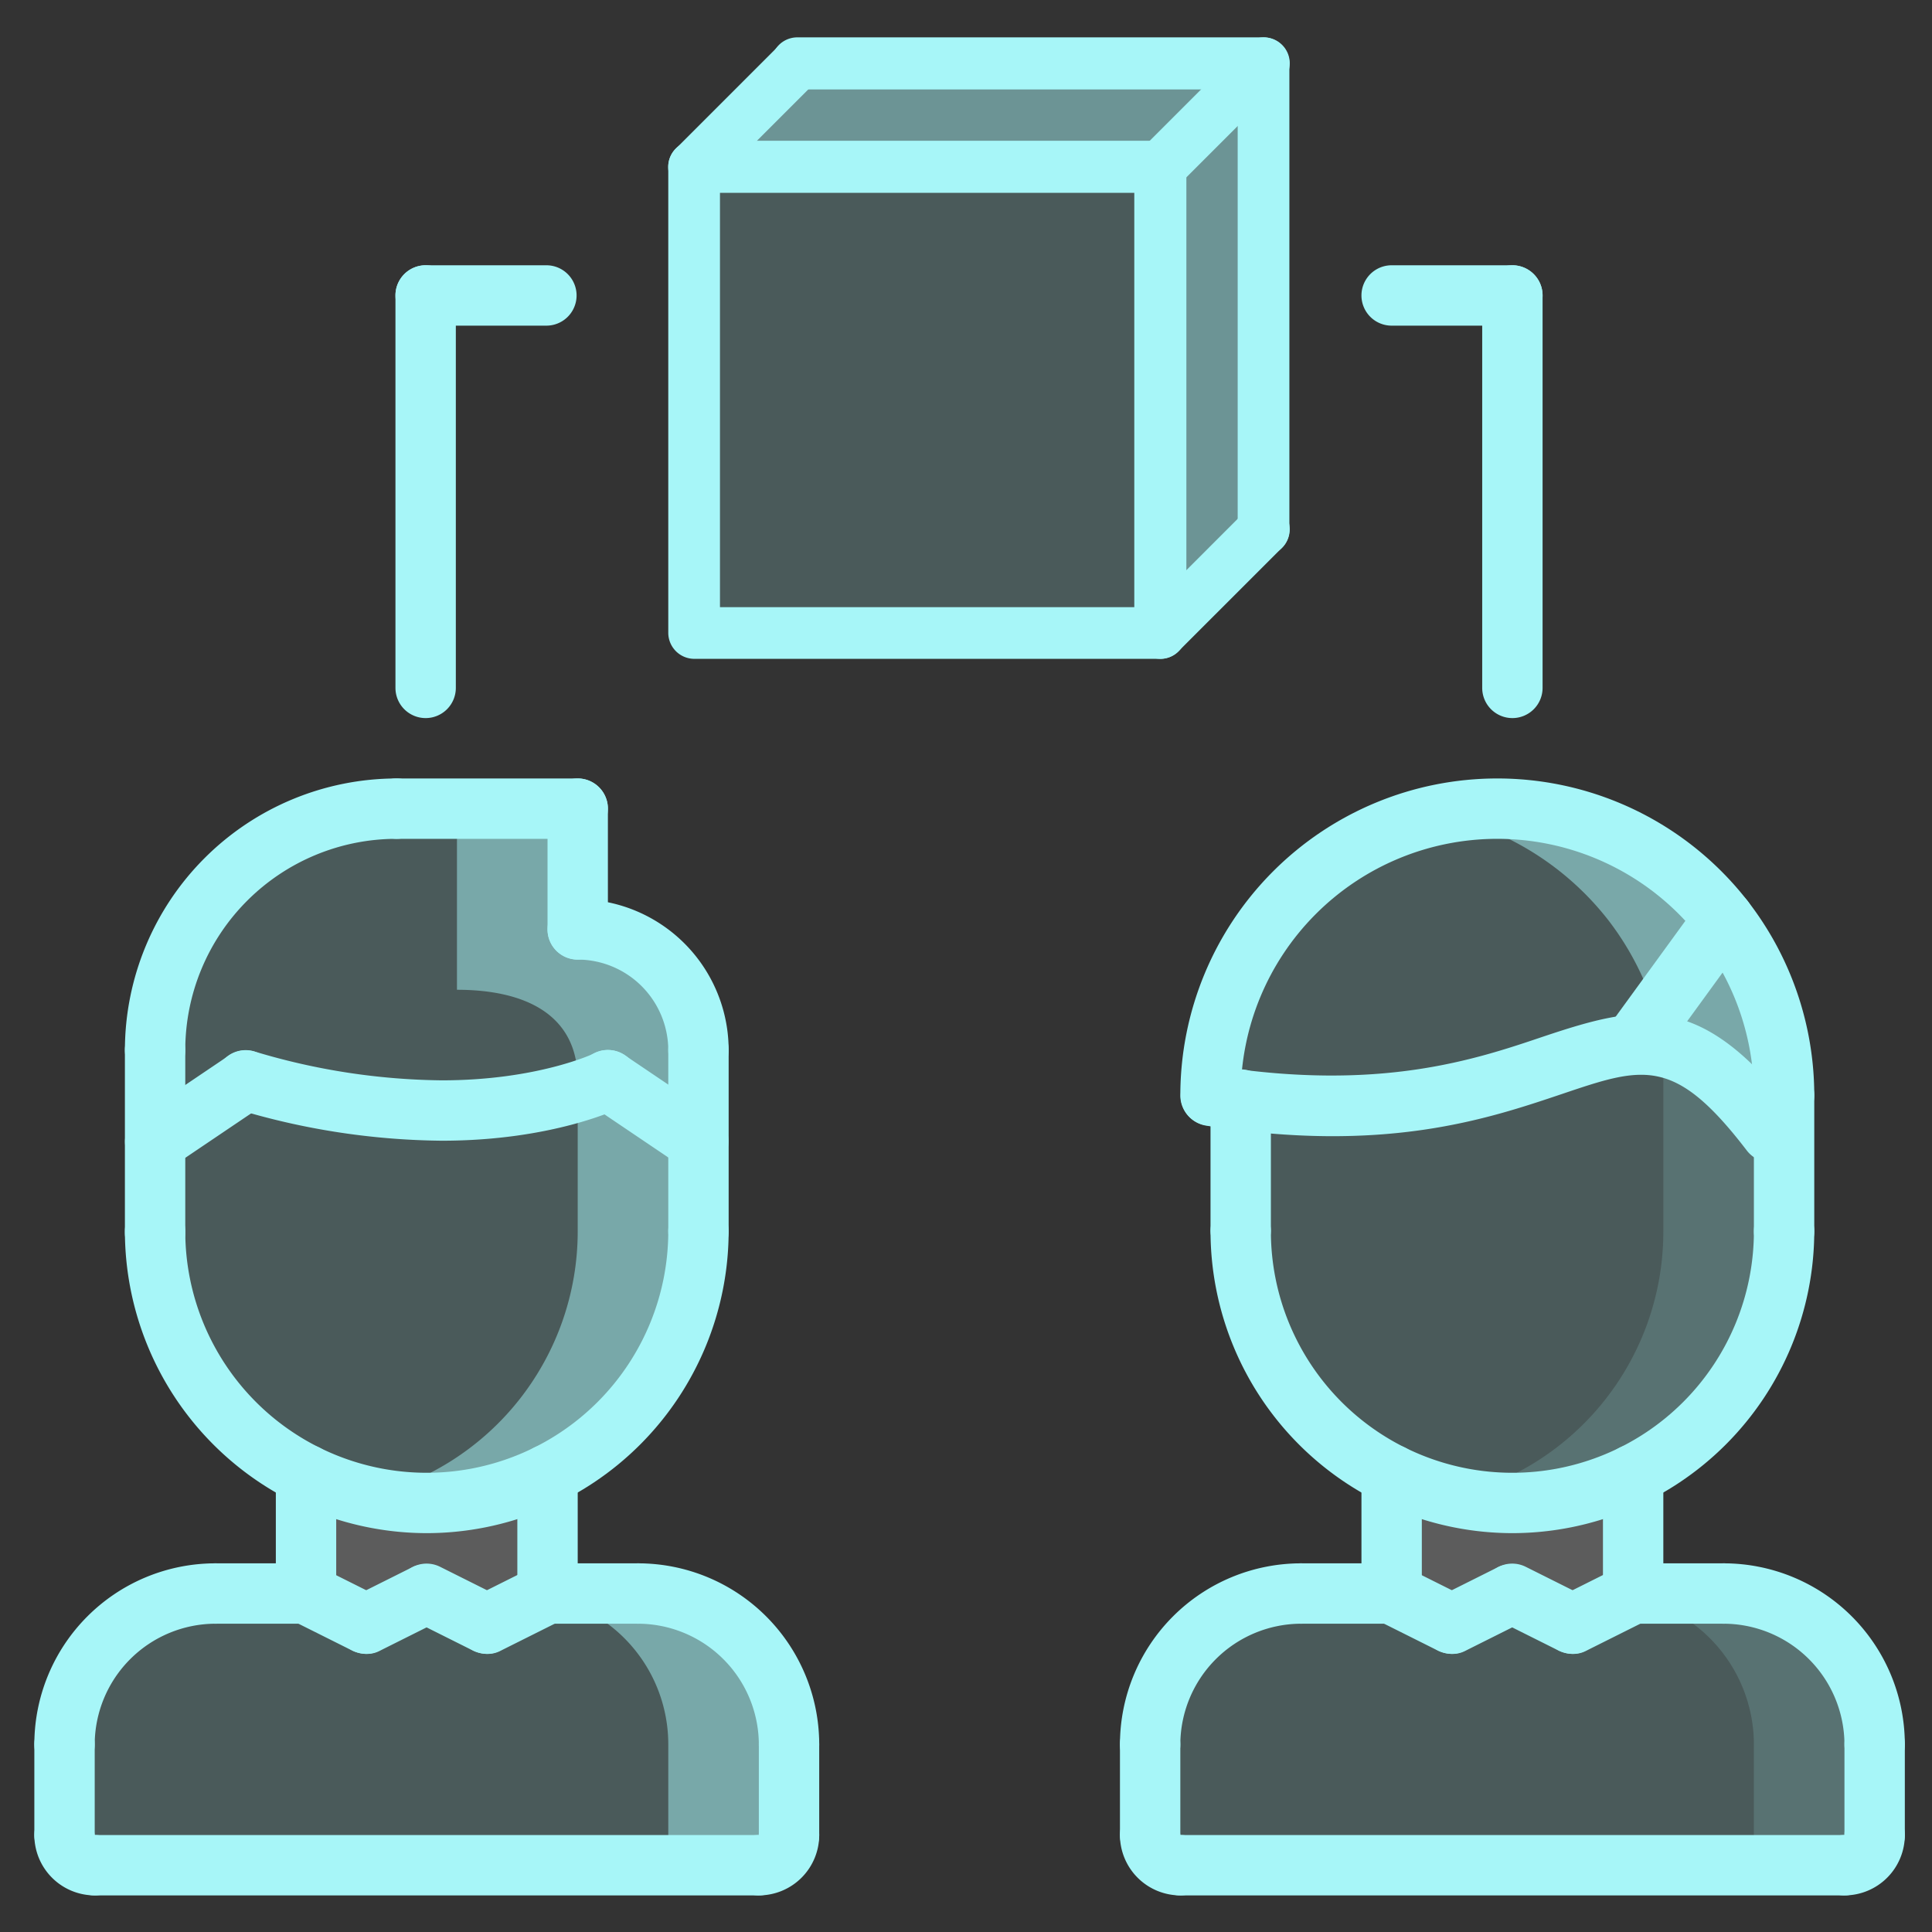 <svg id="Capa_1" data-name="Capa 1" xmlns="http://www.w3.org/2000/svg" viewBox="0 0 512 512"><rect x="0" y="0" width="512" height="512" fill="#333333" stroke="none"/><defs><style>.cls-1,.cls-2,.cls-5,.cls-6{fill:#a7f6f8;}.cls-1,.cls-3{opacity:0.2;}.cls-1,.cls-2,.cls-3,.cls-5{isolation:isolate;}.cls-2,.cls-4{opacity:0.5;}.cls-3{fill:#fff;}.cls-5{opacity:0.3;}</style></defs><title>people</title><path class="cls-1" d="M470,278.3v24.2l-24.2-24.3s-13.9-.6-39.7,5.5c-27.2,6.4-56.1,2.6-56.1,2.6l-24,16.2V278.3a64.06,64.06,0,0,1,64-64h25c12.7,0,23.9,4.8,23.9,17.5l11.4,7.2C467.9,239,470,260.6,470,278.3Z"/><path class="cls-1" d="M470,326.4a72,72,0,0,1-144,.4V302.6l24-16.2s30.7-2.7,58.6-2.7,34.5-2.5,34.5-2.5L470,302.6Z"/><path class="cls-1" d="M185.1,326.4a72,72,0,0,1-144,.4V302.6l24-16.2a185,185,0,0,0,52,8c27.9,0,44-8,44-8l24,16.2Z"/><path class="cls-2" d="M161.1,286.3a65,65,0,0,1-8,3v37.1a72,72,0,0,1-56,70.1,70.07,70.07,0,0,0,16,1.8,72,72,0,0,0,72-71.9V302.6Z"/><path class="cls-3" d="M113.1,422.3l-16,8-16-8V390.8a72,72,0,0,0,64,0v31.5l-16,8Z"/><path class="cls-1" d="M129.1,430.3l16-8h24a39.93,39.93,0,0,1,40,40v24a8,8,0,0,1-8,8H25.1a8,8,0,0,1-8-8v-24a40,40,0,0,1,40-40h24l16,8,16-8Z"/><path class="cls-2" d="M169.1,422.3h-24l-1.3.7a39.79,39.79,0,0,1,33.3,39.3v24a8,8,0,0,1-8,8h32a8,8,0,0,0,8-8v-24A40,40,0,0,0,169.1,422.3Z"/><path class="cls-3" d="M400.8,398.3a71.76,71.76,0,0,0,32-7.5v31.5l-16,8-16-8-16,8-16-8V390.9A73.05,73.05,0,0,0,400.8,398.3Z"/><path class="cls-1" d="M496.8,462.3v24a8,8,0,0,1-8,8h-176a7.9,7.9,0,0,1-8-8v-24a39.93,39.93,0,0,1,40-40h24l16,8,16-8,16,8,16-8h24A40,40,0,0,1,496.8,462.3Z"/><g class="cls-4"><path class="cls-5" d="M456.8,422.3h-24l-1.3.7a39.88,39.88,0,0,1,33.3,39.3v24a8,8,0,0,1-8,8h32a8,8,0,0,0,8-8v-24A40,40,0,0,0,456.8,422.3Z"/></g><g class="cls-4"><path class="cls-5" d="M440.8,277v49.5a72,72,0,0,1-56,70.1,70.71,70.71,0,0,0,16,1.8,72,72,0,0,0,72-71.9V300.2C460.5,284,450.8,278,440.8,277Z"/><path class="cls-6" d="M472.8,290.3v9.8c-15.5-20.3-26.9-24.7-40-23l24-33.4A75.7,75.7,0,0,1,472.8,290.3Z"/></g><g class="cls-4"><path class="cls-6" d="M426.1,243.7a76,76,0,0,1,12.8,25l18-25a76.21,76.21,0,0,0-60-29.4,79.33,79.33,0,0,0-15.6,1.6A76.8,76.8,0,0,1,426.1,243.7Z"/></g><path class="cls-1" d="M185.1,278.3v24.2l-24-16.2s-16.1,8-44,8a185,185,0,0,1-52-8l-24,16.2V278.3a63.93,63.93,0,0,1,64-64h48v32A32,32,0,0,1,185.1,278.3Z"/><path class="cls-2" d="M153.1,246.3v-32h-32v48c17.7,0,32,6.3,32,24v3a65,65,0,0,0,8-3l24,16.2V278.3A32,32,0,0,0,153.1,246.3Z"/><path class="cls-6" d="M17.1,470.3a8,8,0,0,1-8-8,48,48,0,0,1,48-48,8,8,0,0,1,0,16,32.09,32.09,0,0,0-32,32A8,8,0,0,1,17.1,470.3Z"/><path class="cls-6" d="M81.1,430.3h-24a8,8,0,0,1,0-16h24a8,8,0,0,1,0,16Z"/><path class="cls-6" d="M17.1,494.3a8,8,0,0,1-8-8v-24a8,8,0,0,1,16,0v24A8,8,0,0,1,17.1,494.3Z"/><path class="cls-6" d="M25.1,502.3a16,16,0,0,1-16-16c0-4.2,3.3-7.3,7.6-7.5,4.5-.4,7.9,3.3,8.4,7.5a8,8,0,0,1,0,16Z"/><path class="cls-6" d="M209.1,470.3a8,8,0,0,1-8-8,32.09,32.09,0,0,0-32-32,8,8,0,1,1,0-16,48,48,0,0,1,48,48A8,8,0,0,1,209.1,470.3Z"/><path class="cls-6" d="M169.1,430.3h-24a8,8,0,1,1,0-16h24a8,8,0,0,1,0,16Z"/><path class="cls-6" d="M209.1,494.3a8,8,0,0,1-8-8v-24a8,8,0,0,1,16,0v24A8,8,0,0,1,209.1,494.3Z"/><path class="cls-6" d="M201.1,502.3a8,8,0,1,1,0-16,8,8,0,0,1,16,0A16,16,0,0,1,201.1,502.3Z"/><path class="cls-6" d="M201.1,502.3H25.1a8,8,0,1,1,0-16h176a8,8,0,0,1,0,16Z"/><path class="cls-6" d="M81.1,430.3a8,8,0,0,1-8-8V390.8a8,8,0,0,1,16,0v31.5A8,8,0,0,1,81.1,430.3Z"/><path class="cls-6" d="M145.1,430.3a8,8,0,0,1-8-8V390.8a8,8,0,0,1,16,0v31.5A8,8,0,0,1,145.1,430.3Z"/><path class="cls-6" d="M113.1,406.3a80.11,80.11,0,0,1-80-80,8,8,0,0,1,16,0,64,64,0,0,0,128,0,8,8,0,0,1,16,0A80.11,80.11,0,0,1,113.1,406.3Z"/><path class="cls-6" d="M41.1,334.7a8,8,0,0,1-8-8V278.3a8,8,0,0,1,16,0v48.4A8,8,0,0,1,41.1,334.7Z"/><path class="cls-6" d="M185.1,334.3a8,8,0,0,1-8-8v-48a8,8,0,0,1,16,0v48A8,8,0,0,1,185.1,334.3Z"/><path class="cls-6" d="M185.1,286.3a8,8,0,0,1-8-8,24.07,24.07,0,0,0-24-24,8,8,0,1,1,0-16,40,40,0,0,1,40,40A8,8,0,0,1,185.1,286.3Z"/><path class="cls-6" d="M153.1,254.3a8,8,0,0,1-8-8v-32a8,8,0,0,1,16,0v32A8,8,0,0,1,153.1,254.3Z"/><path class="cls-6" d="M153.1,222.3h-48a8,8,0,1,1,0-16h48a8,8,0,0,1,0,16Z"/><path class="cls-6" d="M41.1,286.3a8,8,0,0,1-8-8,72.08,72.08,0,0,1,72-72,8,8,0,0,1,0,16,56,56,0,0,0-56,56A8,8,0,0,1,41.1,286.3Z"/><path class="cls-6" d="M185.1,310.5a7.7,7.7,0,0,1-4.5-1.4l-24-16.2a8,8,0,1,1,8.9-13.3l24,16.2a8,8,0,0,1,2.2,11.1A7.77,7.77,0,0,1,185.1,310.5Z"/><path class="cls-6" d="M117.1,302.3a192.82,192.82,0,0,1-54.5-8.4,8,8,0,1,1,5-15.2,177.14,177.14,0,0,0,49.5,7.6c25.4,0,40.3-7.1,40.5-7.2a8,8,0,0,1,7.1,14.4C163.9,293.8,146.6,302.3,117.1,302.3Z"/><path class="cls-6" d="M41.1,310.5a7.78,7.78,0,0,1-6.6-3.5,7.94,7.94,0,0,1,2.2-11.1l24-16.2A8,8,0,0,1,69.6,293l-24,16.2A8.36,8.36,0,0,1,41.1,310.5Z"/><path class="cls-6" d="M97.1,438.3a9.37,9.37,0,0,1-3.6-.8l-16-8a7.93,7.93,0,0,1-3.6-10.7,8,8,0,0,1,10.7-3.6l16,8a8,8,0,0,1-3.5,15.1Z"/><path class="cls-6" d="M97.1,438.3a8.08,8.08,0,0,1-7.2-4.4,7.88,7.88,0,0,1,3.6-10.7l16-8a8,8,0,0,1,7.1,14.3l-16,8A7.19,7.19,0,0,1,97.1,438.3Z"/><path class="cls-6" d="M129.1,438.3a8.08,8.08,0,0,1-7.2-4.4,7.88,7.88,0,0,1,3.6-10.7l16-8a8,8,0,0,1,7.1,14.3l-16,8A7.19,7.19,0,0,1,129.1,438.3Z"/><path class="cls-6" d="M129.1,438.3a9.37,9.37,0,0,1-3.6-.8l-16-8a7.93,7.93,0,0,1-3.6-10.7,8,8,0,0,1,10.7-3.6l16,8a8,8,0,0,1-3.5,15.1Z"/><path class="cls-6" d="M328.8,334a8,8,0,0,1-8-8V291.4a8,8,0,0,1,16,0V326A8,8,0,0,1,328.8,334Z"/><path class="cls-6" d="M472.8,334.3a8,8,0,0,1-8-8v-36a8,8,0,0,1,16,0v36A8,8,0,0,1,472.8,334.3Z"/><path class="cls-6" d="M472.8,298.3a8,8,0,0,1-8-8,68,68,0,0,0-136,0,8,8,0,0,1-16,0,84,84,0,0,1,168,0A8,8,0,0,1,472.8,298.3Z"/><path class="cls-6" d="M469.4,308.1A8.25,8.25,0,0,1,463,305c-19.2-25.1-27.4-22.4-49-15.1-19.9,6.7-47.1,15.9-94.4,8.4a8,8,0,1,1,2.6-15.8c43.4,6.8,68.5-1.6,86.8-7.8,26-8.7,41.9-12.1,66.8,20.5a8,8,0,0,1-1.5,11.2A8.32,8.32,0,0,1,469.4,308.1Z"/><path class="cls-6" d="M432.8,284.7a8.19,8.19,0,0,1-4.7-1.5,8,8,0,0,1-1.8-11.2l24-33a8,8,0,0,1,13,9.4l-24,33A8.2,8.2,0,0,1,432.8,284.7Z"/><path class="cls-6" d="M304.8,470.3a8,8,0,0,1-8-8,48,48,0,0,1,48-48,8,8,0,0,1,0,16,32.09,32.09,0,0,0-32,32A8,8,0,0,1,304.8,470.3Z"/><path class="cls-6" d="M368.8,430.3h-24a8,8,0,0,1,0-16h24a8,8,0,0,1,0,16Z"/><path class="cls-6" d="M304.8,494.3a8,8,0,0,1-8-8v-24a8,8,0,0,1,16,0v24A8,8,0,0,1,304.8,494.3Z"/><path class="cls-6" d="M312.8,502.3a16,16,0,0,1-16-16c0-4.2,3.3-7.3,7.6-7.5,4.4-.4,7.9,3.3,8.4,7.5a8,8,0,0,1,0,16Z"/><path class="cls-6" d="M496.8,470.3a8,8,0,0,1-8-8,32.09,32.09,0,0,0-32-32,8,8,0,0,1,0-16,48,48,0,0,1,48,48A8,8,0,0,1,496.8,470.3Z"/><path class="cls-6" d="M456.8,430.3h-24a8,8,0,0,1,0-16h24a8,8,0,0,1,0,16Z"/><path class="cls-6" d="M496.8,494.3a8,8,0,0,1-8-8v-24a8,8,0,0,1,16,0v24A8,8,0,0,1,496.8,494.3Z"/><path class="cls-6" d="M488.8,502.3a8,8,0,0,1,0-16,8,8,0,0,1,16,0A16,16,0,0,1,488.8,502.3Z"/><path class="cls-6" d="M488.8,502.3h-176a8,8,0,0,1,0-16h176a8,8,0,0,1,0,16Z"/><path class="cls-6" d="M368.8,430.3a8,8,0,0,1-8-8V390.8a8,8,0,0,1,16,0v31.5A8,8,0,0,1,368.8,430.3Z"/><path class="cls-6" d="M432.8,430.3a8,8,0,0,1-8-8V390.8a8,8,0,0,1,16,0v31.5A8,8,0,0,1,432.8,430.3Z"/><path class="cls-6" d="M400.8,406.3a80.11,80.11,0,0,1-80-80,8,8,0,0,1,16,0,64,64,0,0,0,128,0,8,8,0,0,1,16,0A80.11,80.11,0,0,1,400.8,406.3Z"/><path class="cls-6" d="M384.8,438.3a9.37,9.37,0,0,1-3.6-.8l-16-8a7.93,7.93,0,0,1-3.6-10.7,8,8,0,0,1,10.7-3.6l16,8a8,8,0,0,1-3.5,15.1Z"/><path class="cls-6" d="M384.8,438.3a8.08,8.08,0,0,1-7.2-4.4,7.88,7.88,0,0,1,3.6-10.7l16-8a8,8,0,0,1,7.1,14.3l-16,8A7.19,7.19,0,0,1,384.8,438.3Z"/><path class="cls-6" d="M416.8,438.3a8.08,8.08,0,0,1-7.2-4.4,7.88,7.88,0,0,1,3.6-10.7l16-8a8,8,0,0,1,7.1,14.3l-16,8A7.19,7.19,0,0,1,416.8,438.3Z"/><path class="cls-6" d="M416.8,438.3a9.37,9.37,0,0,1-3.6-.8l-16-8a7.93,7.93,0,0,1-3.6-10.7,8,8,0,0,1,10.7-3.6l16,8a8,8,0,0,1-3.5,15.1Z"/><path class="cls-6" d="M400.8,190.3a8,8,0,0,1-8-8V78.3a8,8,0,0,1,16,0v104A8,8,0,0,1,400.8,190.3Z"/><path class="cls-6" d="M400.8,86.3h-32a8,8,0,0,1,0-16h32a8,8,0,0,1,0,16Z"/><path class="cls-6" d="M112.8,190.3a8,8,0,0,1-8-8V78.3a8,8,0,0,1,16,0v104A8,8,0,0,1,112.8,190.3Z"/><path class="cls-6" d="M144.8,86.3h-32a8,8,0,0,1,0-16h32a8,8,0,0,1,0,16Z"/><polygon class="cls-1" points="305.8 44.2 305.8 167.7 257.7 167.7 182.3 167.7 182.3 44.2 305.8 44.2"/><polygon class="cls-2" points="334.9 92.2 334.9 140.3 307.5 167.8 307.5 44.2 334.9 16.8 334.9 92.2"/><polygon class="cls-2" points="337 20.2 309.5 47.7 186 47.7 213.4 20.2 261.5 20.2 337 20.2"/><path class="cls-6" d="M307.5,174.6H184a6.91,6.91,0,0,1-6.9-6.9V44.2a6.91,6.91,0,0,1,6.9-6.9H307.5a6.91,6.91,0,0,1,6.9,6.9V167.7A6.91,6.91,0,0,1,307.5,174.6ZM190.8,160.9H300.6V51.1H190.8Z"/><path class="cls-6" d="M334.9,147.2a6.91,6.91,0,0,1-6.9-6.9V23.7H211.3a6.9,6.9,0,0,1,0-13.8H334.8a6.91,6.91,0,0,1,6.9,6.9V140.3A6.77,6.77,0,0,1,334.9,147.2Z"/><path class="cls-6" d="M184,51.1a7.14,7.14,0,0,1-4.9-2,6.82,6.82,0,0,1,0-9.7L206.5,12a6.86,6.86,0,0,1,9.7,9.7L188.8,49.1A6.91,6.91,0,0,1,184,51.1Z"/><path class="cls-6" d="M307.5,174.6a7.14,7.14,0,0,1-4.9-2,6.82,6.82,0,0,1,0-9.7L330,135.5a6.86,6.86,0,1,1,9.7,9.7l-27.4,27.4A6.73,6.73,0,0,1,307.5,174.6Z"/><path class="cls-6" d="M307.5,51.1a7.14,7.14,0,0,1-4.9-2,6.82,6.82,0,0,1,0-9.7L330,12a6.86,6.86,0,1,1,9.7,9.7L312.3,49.1A6.73,6.73,0,0,1,307.5,51.1Z"/></svg>